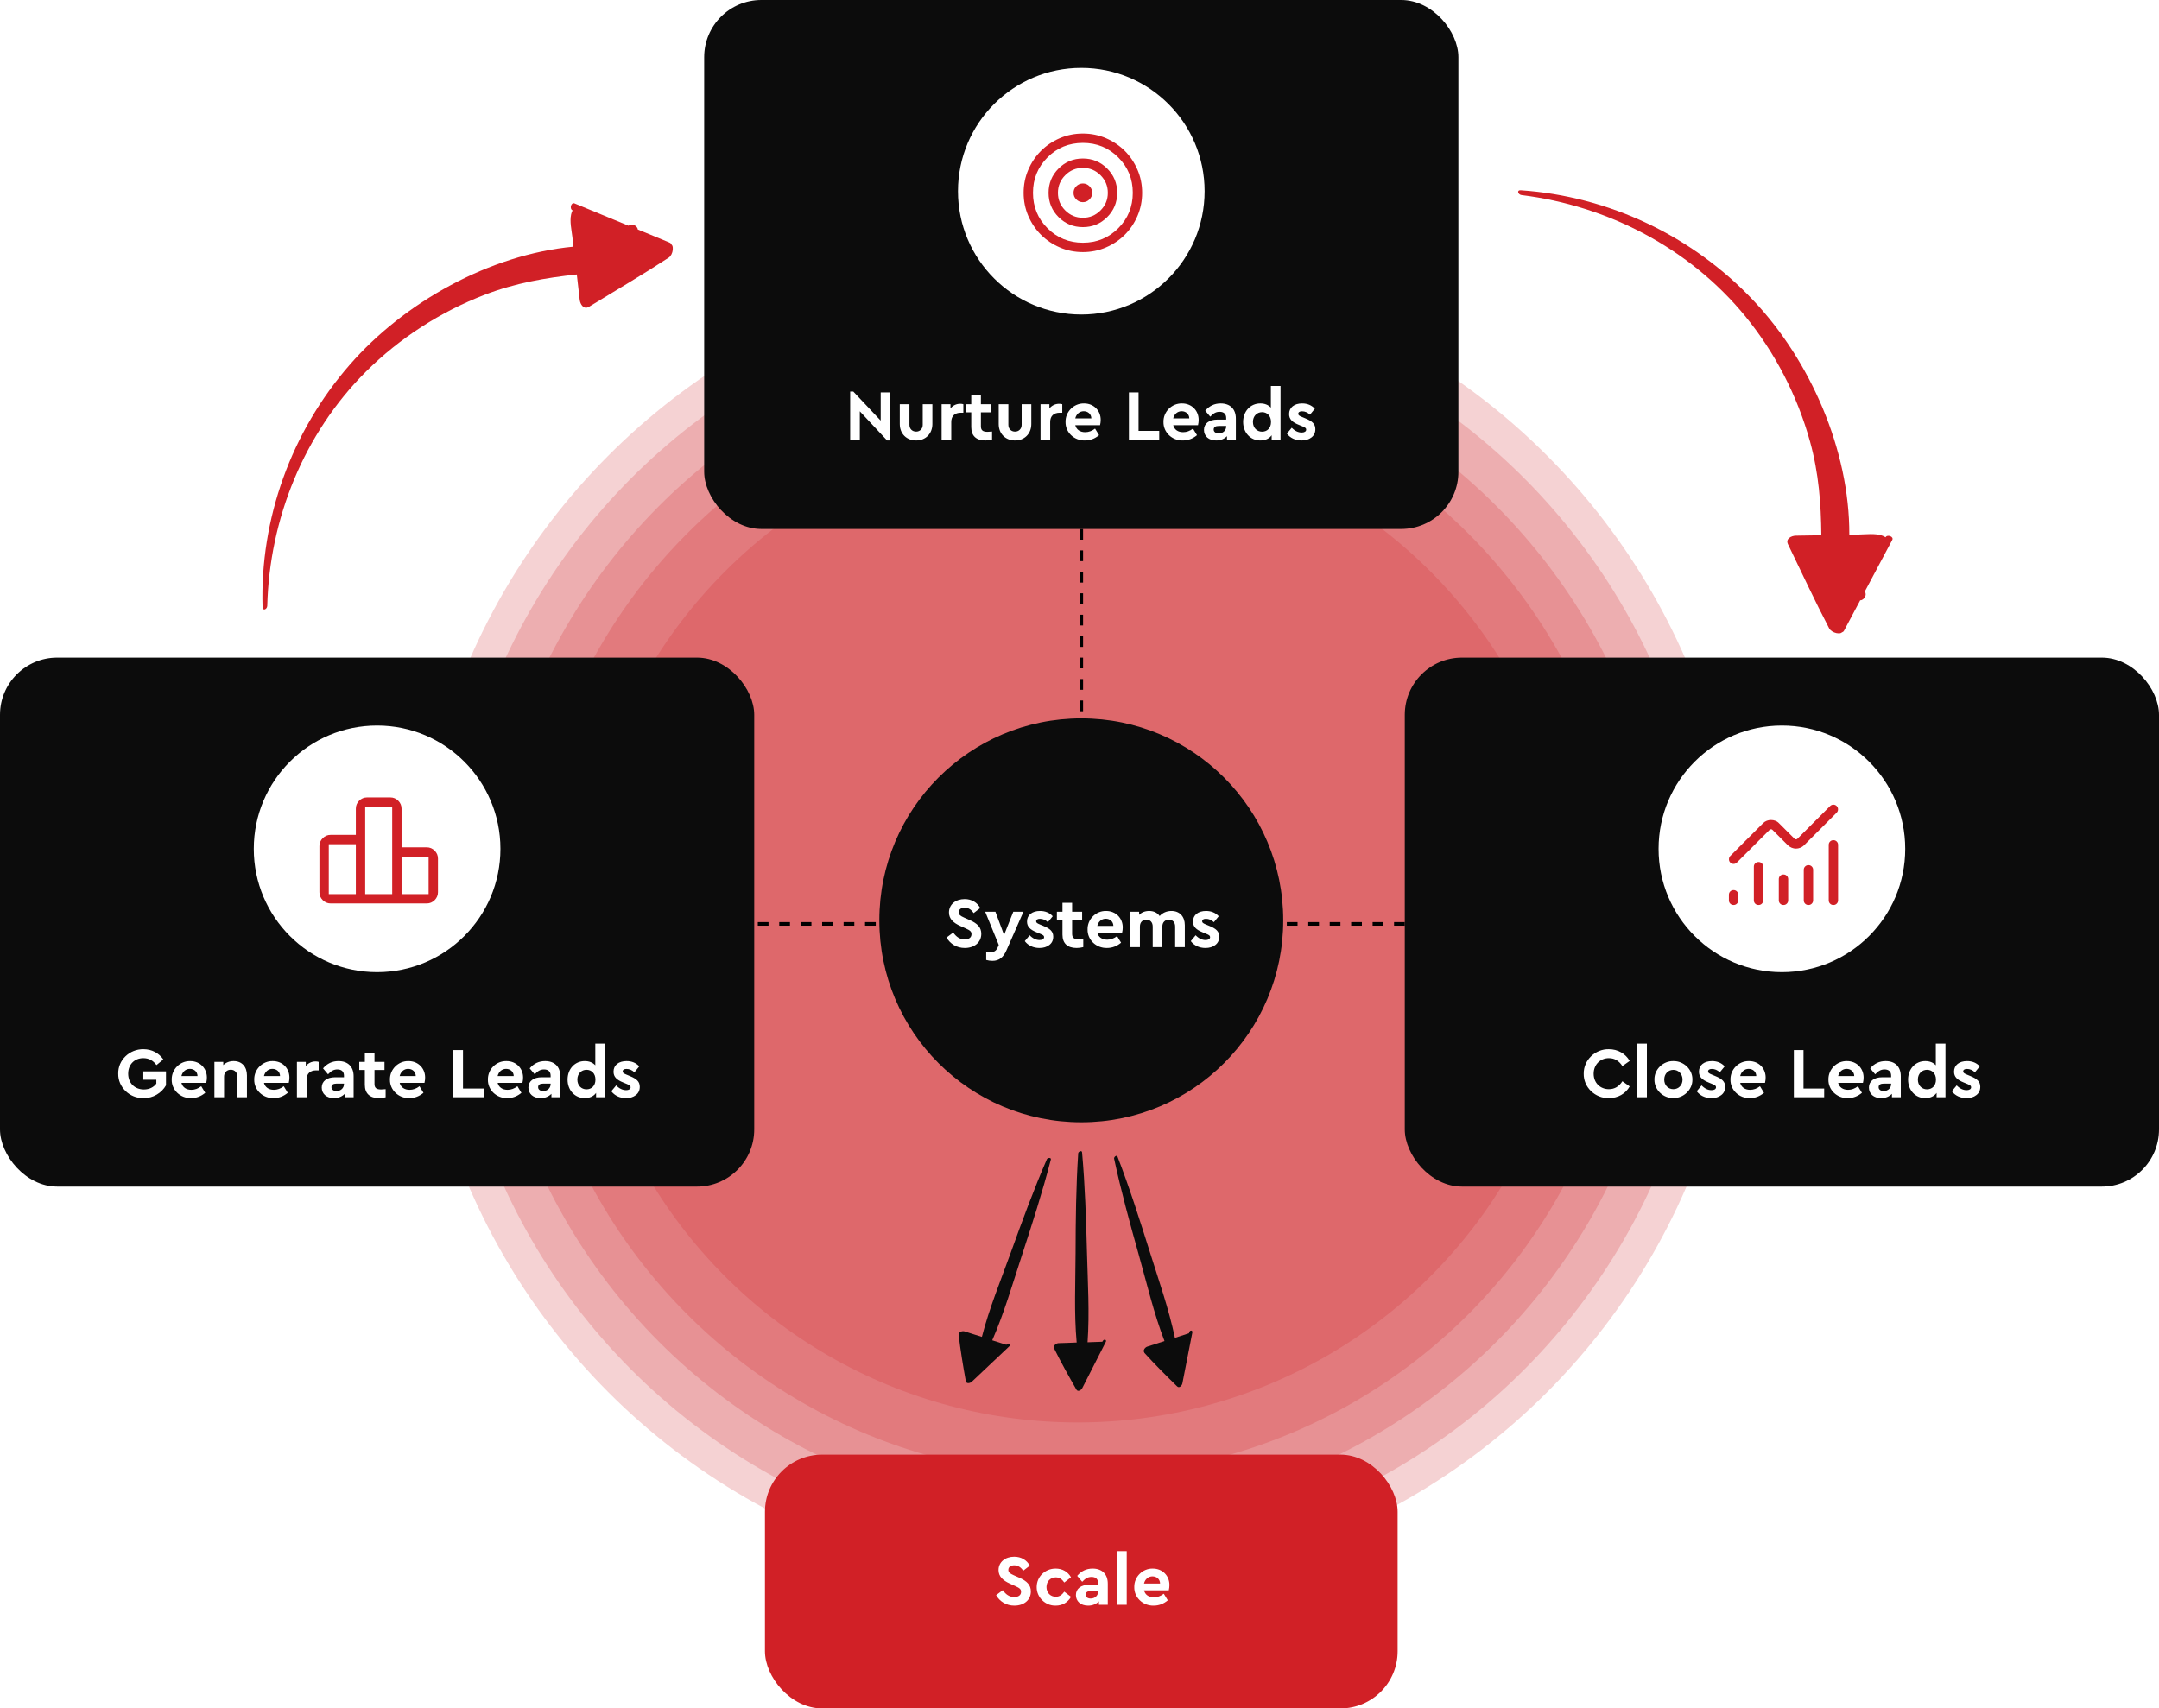 <svg xmlns="http://www.w3.org/2000/svg" width="604" height="478" viewBox="0 0 604 478" fill="none"><circle cx="301.5" cy="258.5" r="139.5" fill="#D12026" fill-opacity="0.2"></circle><circle cx="301.5" cy="258.5" r="154.5" fill="#D12026" fill-opacity="0.2"></circle><circle cx="301.5" cy="258.5" r="165.5" fill="#D12026" fill-opacity="0.2"></circle><circle cx="301.5" cy="258.5" r="176.5" fill="#D12026" fill-opacity="0.2"></circle><circle cx="301.5" cy="258.5" r="185.5" fill="#D12026" fill-opacity="0.2"></circle><rect x="197" width="211" height="148" rx="16" fill="#0C0C0C"></rect><path d="M246.378 109.8H249.078V123.24H248.178L240.538 115.08V123H237.838V109.56H238.718L246.378 117.68V109.8ZM251.719 118.64V113.1H254.419V118.86C254.419 120 255.199 120.76 256.299 120.76C257.339 120.76 258.139 120 258.139 118.86V113.1H260.839V118.64C260.839 121.4 258.879 123.24 256.299 123.24C253.659 123.24 251.719 121.4 251.719 118.64ZM269.5 113.1V115.48H268.78C267.16 115.48 266.12 116.36 266.12 118.06V123H263.42V113.1H265.9V114.28C266.56 113.46 267.52 112.98 268.62 112.98C268.96 112.98 269.24 113.02 269.5 113.1ZM277.534 120.74V123C276.894 123.16 276.274 123.24 275.674 123.24C273.174 123.24 271.714 122 271.714 119.52V115.38H270.154V113.1H271.714V110.6H274.414V113.1H277.214V115.38H274.414V119.28C274.414 120.4 274.974 120.82 276.254 120.82C276.414 120.82 276.834 120.8 277.534 120.74ZM279.394 118.64V113.1H282.094V118.86C282.094 120 282.874 120.76 283.974 120.76C285.014 120.76 285.814 120 285.814 118.86V113.1H288.514V118.64C288.514 121.4 286.554 123.24 283.974 123.24C281.334 123.24 279.394 121.4 279.394 118.64ZM297.176 113.1V115.48H296.456C294.836 115.48 293.796 116.36 293.796 118.06V123H291.096V113.1H293.576V114.28C294.236 113.46 295.196 112.98 296.296 112.98C296.636 112.98 296.916 113.02 297.176 113.1ZM307.754 118.96H300.814C301.134 120.22 302.154 120.92 303.594 120.92C304.574 120.92 305.494 120.58 306.354 119.92L307.474 121.76C306.294 122.74 304.974 123.24 303.514 123.24C300.454 123.3 298.034 120.92 298.094 118.06C298.034 115.2 300.414 112.82 303.274 112.88C306.014 112.88 307.934 114.9 307.934 117.48C307.934 117.96 307.874 118.46 307.754 118.96ZM300.814 117.06H305.314C305.294 115.84 304.354 115.06 303.174 115.06C302.034 115.06 301.114 115.84 300.814 117.06ZM315.827 123V109.8H318.527V120.56H324.307V123H315.827ZM335.157 118.96H328.217C328.537 120.22 329.557 120.92 330.997 120.92C331.977 120.92 332.897 120.58 333.757 119.92L334.877 121.76C333.697 122.74 332.377 123.24 330.917 123.24C327.857 123.3 325.437 120.92 325.497 118.06C325.437 115.2 327.817 112.82 330.677 112.88C333.417 112.88 335.337 114.9 335.337 117.48C335.337 117.96 335.277 118.46 335.157 118.96ZM328.217 117.06H332.717C332.697 115.84 331.757 115.06 330.577 115.06C329.437 115.06 328.517 115.84 328.217 117.06ZM345.744 117.12V123H343.264V122.04C342.544 122.78 341.504 123.24 340.244 123.24C338.144 123.24 336.824 122.02 336.824 120.28C336.824 118.5 338.264 117.4 340.564 117.4H343.044V116.96C343.044 115.86 342.404 115.22 341.204 115.22C340.184 115.22 339.464 115.64 338.584 116.58L337.184 114.92C338.324 113.56 339.764 112.88 341.504 112.88C344.084 112.88 345.744 114.38 345.744 117.12ZM343.044 119.3V119.18H340.924C340.044 119.18 339.544 119.52 339.544 120.18C339.544 120.84 340.104 121.26 340.964 121.26C342.144 121.26 343.044 120.44 343.044 119.3ZM355.542 108H358.242V123H355.762V121.78C355.102 122.72 353.942 123.24 352.582 123.24C349.822 123.24 347.782 121.04 347.782 118.06C347.782 115.08 349.822 112.88 352.582 112.88C353.842 112.88 354.822 113.28 355.542 114.06V108ZM355.582 118.06C355.582 116.3 354.442 115.32 353.082 115.32C351.642 115.32 350.522 116.42 350.522 118.04C350.522 119.7 351.622 120.78 353.082 120.78C354.442 120.78 355.582 119.84 355.582 118.06ZM360.02 121.32L361.38 119.68C362.24 120.58 363.18 121.02 364.16 121.02C364.88 121.02 365.42 120.74 365.42 120.2C365.42 119.78 365.14 119.62 364.4 119.3L363.34 118.86C361.52 118.12 360.64 117.3 360.64 115.84C360.64 113.98 362.12 112.88 364.28 112.88C365.76 112.88 366.94 113.38 367.84 114.36L366.48 116.02C365.82 115.4 365.08 115.08 364.26 115.08C363.6 115.08 363.2 115.32 363.2 115.78C363.2 116.16 363.46 116.34 364.24 116.66L365.2 117.06C367.12 117.84 367.98 118.62 367.98 120.08C367.98 121.06 367.62 121.84 366.88 122.4C366.16 122.96 365.24 123.24 364.12 123.24C362.38 123.24 360.92 122.52 360.02 121.32Z" fill="white"></path><g filter="url(#filter0_d_350_3863)"><circle cx="302.5" cy="53.5" r="34.5" fill="white"></circle></g><path d="M302.949 70.527C300.655 70.527 298.499 70.092 296.481 69.222C294.463 68.351 292.708 67.17 291.215 65.678C289.723 64.186 288.541 62.431 287.67 60.414C286.799 58.397 286.364 56.242 286.364 53.948C286.364 51.655 286.799 49.499 287.669 47.481C288.54 45.463 289.721 43.708 291.213 42.215C292.705 40.722 294.46 39.541 296.477 38.67C298.494 37.799 300.649 37.364 302.943 37.364C305.236 37.364 307.392 37.799 309.41 38.669C311.428 39.539 313.183 40.721 314.676 42.213C316.169 43.705 317.35 45.459 318.221 47.477C319.092 49.494 319.527 51.649 319.527 53.942C319.527 56.236 319.092 58.392 318.222 60.41C317.351 62.428 316.17 64.183 314.678 65.676C313.186 67.168 311.431 68.35 309.414 69.221C307.397 70.092 305.242 70.527 302.949 70.527ZM302.946 67.909C306.844 67.909 310.146 66.556 312.851 63.851C315.556 61.145 316.909 57.843 316.909 53.945C316.909 50.047 315.556 46.745 312.851 44.04C310.146 41.334 306.844 39.982 302.946 39.982C299.047 39.982 295.746 41.334 293.04 44.04C290.335 46.745 288.982 50.047 288.982 53.945C288.982 57.843 290.335 61.145 293.04 63.851C295.746 66.556 299.047 67.909 302.946 67.909ZM302.95 63.545C300.284 63.545 298.017 62.612 296.148 60.746C294.28 58.881 293.346 56.615 293.346 53.949C293.346 51.284 294.279 49.017 296.144 47.148C298.01 45.28 300.276 44.345 302.942 44.345C305.607 44.345 307.874 45.278 309.743 47.144C311.611 49.01 312.546 51.276 312.546 53.941C312.546 56.607 311.613 58.874 309.747 60.743C307.881 62.611 305.615 63.545 302.95 63.545ZM302.946 60.927C304.866 60.927 306.509 60.243 307.876 58.876C309.244 57.509 309.927 55.865 309.927 53.945C309.927 52.025 309.244 50.382 307.876 49.014C306.509 47.647 304.866 46.964 302.946 46.964C301.026 46.964 299.382 47.647 298.015 49.014C296.647 50.382 295.964 52.025 295.964 53.945C295.964 55.865 296.647 57.509 298.015 58.876C299.382 60.243 301.026 60.927 302.946 60.927ZM302.946 56.563C302.232 56.563 301.617 56.306 301.101 55.79C300.585 55.274 300.327 54.659 300.327 53.945C300.327 53.231 300.585 52.617 301.101 52.101C301.617 51.585 302.232 51.327 302.946 51.327C303.659 51.327 304.274 51.585 304.79 52.101C305.306 52.617 305.564 53.231 305.564 53.945C305.564 54.659 305.306 55.274 304.79 55.79C304.274 56.306 303.659 56.563 302.946 56.563Z" fill="#D12026"></path><rect y="184" width="211" height="148" rx="16" fill="#0C0C0C"></rect><path d="M33.078 300.4C32.998 296.6 36.238 293.5 40.138 293.56C42.458 293.56 44.418 294.6 45.698 296.42L43.778 298C42.838 296.7 41.618 296.06 40.098 296.06C37.578 296.06 35.858 297.88 35.858 300.4C35.858 302.96 37.638 304.82 40.258 304.82C41.778 304.82 42.998 304.2 43.738 303.18V302.1H40.098V299.76H46.438V303.66C45.838 304.72 44.978 305.6 43.858 306.26C42.758 306.92 41.518 307.24 40.138 307.24C36.258 307.32 33.018 304.18 33.078 300.4ZM57.7 302.96H50.76C51.08 304.22 52.1 304.92 53.54 304.92C54.52 304.92 55.44 304.58 56.3 303.92L57.42 305.76C56.24 306.74 54.92 307.24 53.46 307.24C50.4 307.3 47.98 304.92 48.04 302.06C47.98 299.2 50.36 296.82 53.22 296.88C55.96 296.88 57.88 298.9 57.88 301.48C57.88 301.96 57.82 302.46 57.7 302.96ZM50.76 301.06H55.26C55.24 299.84 54.3 299.06 53.12 299.06C51.98 299.06 51.06 299.84 50.76 301.06ZM69.087 300.86V307H66.406V301.22C66.406 300.08 65.666 299.3 64.567 299.3C63.467 299.3 62.687 300.08 62.687 301.22V307H59.986V297.1H62.467V298C63.166 297.3 64.186 296.88 65.367 296.88C67.666 296.88 69.087 298.46 69.087 300.86ZM80.786 302.96H73.846C74.166 304.22 75.186 304.92 76.626 304.92C77.606 304.92 78.526 304.58 79.386 303.92L80.506 305.76C79.326 306.74 78.006 307.24 76.546 307.24C73.486 307.3 71.066 304.92 71.126 302.06C71.066 299.2 73.446 296.82 76.306 296.88C79.046 296.88 80.966 298.9 80.966 301.48C80.966 301.96 80.906 302.46 80.786 302.96ZM73.846 301.06H78.346C78.326 299.84 77.386 299.06 76.206 299.06C75.066 299.06 74.146 299.84 73.846 301.06ZM89.152 297.1V299.48H88.432C86.812 299.48 85.772 300.36 85.772 302.06V307H83.072V297.1H85.552V298.28C86.212 297.46 87.172 296.98 88.272 296.98C88.612 296.98 88.892 297.02 89.152 297.1ZM98.931 301.12V307H96.451V306.04C95.731 306.78 94.691 307.24 93.431 307.24C91.331 307.24 90.011 306.02 90.011 304.28C90.011 302.5 91.451 301.4 93.751 301.4H96.231V300.96C96.231 299.86 95.591 299.22 94.391 299.22C93.371 299.22 92.651 299.64 91.771 300.58L90.371 298.92C91.511 297.56 92.951 296.88 94.691 296.88C97.271 296.88 98.931 298.38 98.931 301.12ZM96.231 303.3V303.18H94.111C93.231 303.18 92.731 303.52 92.731 304.18C92.731 304.84 93.291 305.26 94.151 305.26C95.331 305.26 96.231 304.44 96.231 303.3ZM107.889 304.74V307C107.249 307.16 106.629 307.24 106.029 307.24C103.529 307.24 102.069 306 102.069 303.52V299.38H100.509V297.1H102.069V294.6H104.769V297.1H107.569V299.38H104.769V303.28C104.769 304.4 105.329 304.82 106.609 304.82C106.769 304.82 107.189 304.8 107.889 304.74ZM118.754 302.96H111.814C112.134 304.22 113.154 304.92 114.594 304.92C115.574 304.92 116.494 304.58 117.354 303.92L118.474 305.76C117.294 306.74 115.974 307.24 114.514 307.24C111.454 307.3 109.034 304.92 109.094 302.06C109.034 299.2 111.414 296.82 114.274 296.88C117.014 296.88 118.934 298.9 118.934 301.48C118.934 301.96 118.874 302.46 118.754 302.96ZM111.814 301.06H116.314C116.294 299.84 115.354 299.06 114.174 299.06C113.034 299.06 112.114 299.84 111.814 301.06ZM126.827 307V293.8H129.527V304.56H135.307V307H126.827ZM146.157 302.96H139.217C139.537 304.22 140.557 304.92 141.997 304.92C142.977 304.92 143.897 304.58 144.757 303.92L145.877 305.76C144.697 306.74 143.377 307.24 141.917 307.24C138.857 307.3 136.437 304.92 136.497 302.06C136.437 299.2 138.817 296.82 141.677 296.88C144.417 296.88 146.337 298.9 146.337 301.48C146.337 301.96 146.277 302.46 146.157 302.96ZM139.217 301.06H143.717C143.697 299.84 142.757 299.06 141.577 299.06C140.437 299.06 139.517 299.84 139.217 301.06ZM156.744 301.12V307H154.264V306.04C153.544 306.78 152.504 307.24 151.244 307.24C149.144 307.24 147.824 306.02 147.824 304.28C147.824 302.5 149.264 301.4 151.564 301.4H154.044V300.96C154.044 299.86 153.404 299.22 152.204 299.22C151.184 299.22 150.464 299.64 149.584 300.58L148.184 298.92C149.324 297.56 150.764 296.88 152.504 296.88C155.084 296.88 156.744 298.38 156.744 301.12ZM154.044 303.3V303.18H151.924C151.044 303.18 150.544 303.52 150.544 304.18C150.544 304.84 151.104 305.26 151.964 305.26C153.144 305.26 154.044 304.44 154.044 303.3ZM166.542 292H169.242V307H166.762V305.78C166.102 306.72 164.942 307.24 163.582 307.24C160.822 307.24 158.782 305.04 158.782 302.06C158.782 299.08 160.822 296.88 163.582 296.88C164.842 296.88 165.822 297.28 166.542 298.06V292ZM166.582 302.06C166.582 300.3 165.442 299.32 164.082 299.32C162.642 299.32 161.522 300.42 161.522 302.04C161.522 303.7 162.622 304.78 164.082 304.78C165.442 304.78 166.582 303.84 166.582 302.06ZM171.02 305.32L172.38 303.68C173.24 304.58 174.18 305.02 175.16 305.02C175.88 305.02 176.42 304.74 176.42 304.2C176.42 303.78 176.14 303.62 175.4 303.3L174.34 302.86C172.52 302.12 171.64 301.3 171.64 299.84C171.64 297.98 173.12 296.88 175.28 296.88C176.76 296.88 177.94 297.38 178.84 298.36L177.48 300.02C176.82 299.4 176.08 299.08 175.26 299.08C174.6 299.08 174.2 299.32 174.2 299.78C174.2 300.16 174.46 300.34 175.24 300.66L176.2 301.06C178.12 301.84 178.98 302.62 178.98 304.08C178.98 305.06 178.62 305.84 177.88 306.4C177.16 306.96 176.24 307.24 175.12 307.24C173.38 307.24 171.92 306.52 171.02 305.32Z" fill="white"></path><g filter="url(#filter1_d_350_3863)"><circle cx="105.5" cy="237.5" r="34.5" fill="white"></circle></g><path d="M91.982 250.164H99.551V236.2H91.982V250.164ZM102.169 250.164H109.722V225.727H102.169V250.164ZM112.34 250.164H119.909V239.691H112.34V250.164ZM89.364 249.627V236.737C89.364 235.869 89.672 235.127 90.29 234.509C90.908 233.891 91.651 233.582 92.519 233.582H99.551V226.264C99.551 225.397 99.86 224.654 100.478 224.036C101.096 223.418 101.838 223.109 102.706 223.109H109.184C110.052 223.109 110.795 223.418 111.413 224.036C112.031 224.654 112.34 225.397 112.34 226.264V237.073H119.372C120.24 237.073 120.982 237.382 121.6 238C122.218 238.617 122.527 239.36 122.527 240.228V249.627C122.527 250.494 122.218 251.237 121.6 251.855C120.982 252.473 120.24 252.782 119.372 252.782H92.519C91.651 252.782 90.908 252.473 90.29 251.855C89.672 251.237 89.364 250.494 89.364 249.627Z" fill="#D12026"></path><rect x="393" y="184" width="211" height="148" rx="16" fill="#0C0C0C"></rect><path d="M443.059 300.4C442.999 296.62 446.259 293.48 450.099 293.56C452.599 293.56 454.739 294.78 455.919 296.84L453.879 298.28C452.939 296.8 451.679 296.06 450.099 296.06C447.639 296.06 445.839 297.9 445.839 300.42C445.839 302.94 447.639 304.74 450.099 304.74C451.679 304.74 452.939 304 453.879 302.52L455.919 303.96C454.779 306.02 452.619 307.24 450.079 307.24C446.219 307.32 442.979 304.18 443.059 300.4ZM458.033 307V292H460.733V307H458.033ZM462.844 302.04C462.784 299.22 465.244 296.82 468.144 296.88C471.044 296.84 473.524 299.22 473.464 302.04C473.524 304.86 471.024 307.28 468.124 307.22C465.224 307.28 462.784 304.86 462.844 302.04ZM470.704 302.06C470.704 300.52 469.604 299.34 468.144 299.34C466.644 299.34 465.584 300.48 465.584 302.06C465.584 303.6 466.644 304.74 468.144 304.74C469.604 304.74 470.704 303.6 470.704 302.06ZM474.672 305.32L476.032 303.68C476.892 304.58 477.832 305.02 478.812 305.02C479.532 305.02 480.072 304.74 480.072 304.2C480.072 303.78 479.792 303.62 479.052 303.3L477.992 302.86C476.172 302.12 475.292 301.3 475.292 299.84C475.292 297.98 476.772 296.88 478.932 296.88C480.412 296.88 481.592 297.38 482.492 298.36L481.132 300.02C480.472 299.4 479.732 299.08 478.912 299.08C478.252 299.08 477.852 299.32 477.852 299.78C477.852 300.16 478.112 300.34 478.892 300.66L479.852 301.06C481.772 301.84 482.632 302.62 482.632 304.08C482.632 305.06 482.272 305.84 481.532 306.4C480.812 306.96 479.892 307.24 478.772 307.24C477.032 307.24 475.572 306.52 474.672 305.32ZM493.774 302.96H486.834C487.154 304.22 488.174 304.92 489.614 304.92C490.594 304.92 491.514 304.58 492.374 303.92L493.494 305.76C492.314 306.74 490.994 307.24 489.534 307.24C486.474 307.3 484.054 304.92 484.114 302.06C484.054 299.2 486.434 296.82 489.294 296.88C492.034 296.88 493.954 298.9 493.954 301.48C493.954 301.96 493.894 302.46 493.774 302.96ZM486.834 301.06H491.334C491.314 299.84 490.374 299.06 489.194 299.06C488.054 299.06 487.134 299.84 486.834 301.06ZM501.846 307V293.8H504.546V304.56H510.326V307H501.846ZM521.176 302.96H514.236C514.556 304.22 515.576 304.92 517.016 304.92C517.996 304.92 518.916 304.58 519.776 303.92L520.896 305.76C519.716 306.74 518.396 307.24 516.936 307.24C513.876 307.3 511.456 304.92 511.516 302.06C511.456 299.2 513.836 296.82 516.696 296.88C519.436 296.88 521.356 298.9 521.356 301.48C521.356 301.96 521.296 302.46 521.176 302.96ZM514.236 301.06H518.736C518.716 299.84 517.776 299.06 516.596 299.06C515.456 299.06 514.536 299.84 514.236 301.06ZM531.763 301.12V307H529.283V306.04C528.563 306.78 527.523 307.24 526.263 307.24C524.163 307.24 522.843 306.02 522.843 304.28C522.843 302.5 524.283 301.4 526.583 301.4H529.063V300.96C529.063 299.86 528.423 299.22 527.223 299.22C526.203 299.22 525.483 299.64 524.603 300.58L523.203 298.92C524.343 297.56 525.783 296.88 527.523 296.88C530.103 296.88 531.763 298.38 531.763 301.12ZM529.063 303.3V303.18H526.943C526.063 303.18 525.563 303.52 525.563 304.18C525.563 304.84 526.123 305.26 526.983 305.26C528.163 305.26 529.063 304.44 529.063 303.3ZM541.561 292H544.261V307H541.781V305.78C541.121 306.72 539.961 307.24 538.601 307.24C535.841 307.24 533.801 305.04 533.801 302.06C533.801 299.08 535.841 296.88 538.601 296.88C539.861 296.88 540.841 297.28 541.561 298.06V292ZM541.601 302.06C541.601 300.3 540.461 299.32 539.101 299.32C537.661 299.32 536.541 300.42 536.541 302.04C536.541 303.7 537.641 304.78 539.101 304.78C540.461 304.78 541.601 303.84 541.601 302.06ZM546.04 305.32L547.4 303.68C548.26 304.58 549.2 305.02 550.18 305.02C550.9 305.02 551.44 304.74 551.44 304.2C551.44 303.78 551.16 303.62 550.42 303.3L549.36 302.86C547.54 302.12 546.66 301.3 546.66 299.84C546.66 297.98 548.14 296.88 550.3 296.88C551.78 296.88 552.96 297.38 553.86 298.36L552.5 300.02C551.84 299.4 551.1 299.08 550.28 299.08C549.62 299.08 549.22 299.32 549.22 299.78C549.22 300.16 549.48 300.34 550.26 300.66L551.22 301.06C553.14 301.84 554 302.62 554 304.08C554 305.06 553.64 305.84 552.9 306.4C552.18 306.96 551.26 307.24 550.14 307.24C548.4 307.24 546.94 306.52 546.04 305.32Z" fill="white"></path><g filter="url(#filter2_d_350_3863)"><circle cx="498.5" cy="237.5" r="34.5" fill="white"></circle></g><path d="M484.982 253.218C484.61 253.218 484.299 253.093 484.049 252.842C483.798 252.591 483.673 252.28 483.673 251.909V250.348C483.673 249.977 483.798 249.667 484.049 249.416C484.3 249.165 484.611 249.039 484.982 249.039C485.354 249.039 485.664 249.165 485.915 249.416C486.166 249.667 486.291 249.977 486.291 250.348V251.909C486.291 252.28 486.166 252.591 485.914 252.842C485.663 253.093 485.352 253.218 484.982 253.218ZM491.963 253.218C491.592 253.218 491.281 253.093 491.031 252.842C490.78 252.591 490.655 252.28 490.655 251.909V242.494C490.655 242.123 490.78 241.812 491.031 241.561C491.282 241.31 491.593 241.185 491.964 241.185C492.335 241.185 492.646 241.31 492.897 241.561C493.147 241.812 493.273 242.123 493.273 242.494V251.909C493.273 252.28 493.147 252.591 492.896 252.842C492.645 253.093 492.334 253.218 491.963 253.218ZM498.945 253.218C498.574 253.218 498.263 253.093 498.013 252.842C497.762 252.591 497.636 252.28 497.636 251.909V245.985C497.636 245.614 497.762 245.303 498.013 245.052C498.264 244.801 498.575 244.676 498.946 244.676C499.317 244.676 499.628 244.801 499.879 245.052C500.129 245.303 500.255 245.614 500.255 245.985V251.909C500.255 252.28 500.129 252.591 499.878 252.842C499.627 253.093 499.316 253.218 498.945 253.218ZM505.927 253.218C505.556 253.218 505.245 253.093 504.994 252.842C504.744 252.591 504.618 252.28 504.618 251.909V243.366C504.618 242.996 504.744 242.685 504.995 242.434C505.246 242.183 505.557 242.057 505.928 242.057C506.299 242.057 506.61 242.183 506.86 242.434C507.111 242.685 507.236 242.996 507.236 243.366V251.909C507.236 252.28 507.111 252.591 506.86 252.842C506.609 253.093 506.298 253.218 505.927 253.218ZM512.909 253.218C512.538 253.218 512.227 253.093 511.976 252.842C511.726 252.591 511.6 252.28 511.6 251.909V236.385C511.6 236.014 511.726 235.703 511.977 235.452C512.228 235.201 512.539 235.076 512.91 235.076C513.281 235.076 513.592 235.201 513.842 235.452C514.093 235.703 514.218 236.014 514.218 236.385V251.909C514.218 252.28 514.093 252.591 513.842 252.842C513.591 253.093 513.28 253.218 512.909 253.218ZM502.436 237.432C502.027 237.432 501.631 237.353 501.249 237.196C500.866 237.039 500.517 236.817 500.201 236.529L495.841 232.168C495.74 232.068 495.611 232.018 495.455 232.018C495.298 232.018 495.169 232.068 495.068 232.168L485.902 241.336C485.642 241.595 485.331 241.723 484.968 241.72C484.606 241.717 484.295 241.58 484.035 241.309C483.794 241.049 483.678 240.74 483.689 240.382C483.7 240.024 483.824 239.725 484.062 239.486L493.219 230.329C493.535 230.015 493.885 229.786 494.267 229.642C494.649 229.498 495.045 229.426 495.455 229.426C495.864 229.426 496.267 229.498 496.662 229.642C497.057 229.786 497.4 230.015 497.69 230.329L502.05 234.69C502.151 234.79 502.28 234.841 502.436 234.841C502.593 234.841 502.722 234.79 502.823 234.69L511.989 225.523C512.249 225.263 512.56 225.135 512.923 225.138C513.285 225.142 513.596 225.279 513.856 225.549C514.097 225.809 514.213 226.118 514.202 226.476C514.191 226.835 514.067 227.133 513.829 227.372L504.672 236.529C504.382 236.817 504.039 237.039 503.644 237.196C503.249 237.353 502.846 237.432 502.436 237.432Z" fill="#D12026"></path><g clip-path="url(#clip0_350_3863)"><path d="M73.453 169.839C72.717 145.145 81.502 120.748 97.904 101.995C113.033 84.655 136.83 71.233 160.43 69.013C160.323 68.114 160.216 67.216 160.128 66.303C159.889 64.273 159.345 62.014 159.778 59.977C159.844 59.595 160.005 59.229 160.185 58.85C160.172 58.831 160.127 58.808 160.095 58.803C159.285 58.379 159.772 56.497 160.748 56.915L162.428 57.608C162.428 57.608 162.582 57.665 162.672 57.712C167.072 59.526 171.44 61.335 175.84 63.149C175.858 63.136 175.896 63.109 175.914 63.096C176.773 62.482 177.91 63.007 178.338 63.843C178.404 63.935 178.377 64.094 178.424 64.199C181.374 65.406 184.306 66.626 187.269 67.851C188.859 68.497 188.263 71.292 187.099 72.069C179.796 76.846 172.243 81.272 164.782 85.827C163.317 86.736 162.316 85.138 162.173 83.875C161.925 81.516 161.645 79.153 161.365 76.789C152.614 77.725 144.13 79.193 135.614 82.469C123.243 87.219 111.776 94.612 102.372 103.984C84.944 121.38 75.397 145.263 74.77 169.511C74.733 170.485 73.487 171.069 73.453 169.839Z" fill="#D12026"></path></g><g clip-path="url(#clip1_350_3863)"><path d="M425.455 53.23C450.104 54.895 473.533 66.006 490.605 84.151C506.395 100.891 517.445 125.878 517.363 149.583C518.268 149.564 519.173 149.545 520.089 149.545C522.133 149.504 524.434 149.183 526.42 149.811C526.793 149.914 527.142 150.11 527.502 150.326C527.522 150.314 527.549 150.272 527.558 150.24C528.058 149.475 529.883 150.143 529.373 151.073L528.52 152.678C528.52 152.678 528.448 152.826 528.393 152.911C526.16 157.114 523.936 161.286 521.703 165.489C521.715 165.509 521.738 165.549 521.749 165.568C522.277 166.482 521.644 167.563 520.771 167.908C520.673 167.965 520.517 167.922 520.407 167.959C518.92 170.778 517.421 173.577 515.915 176.408C515.117 177.928 512.393 177.063 511.733 175.829C507.688 168.097 504.015 160.15 500.206 152.283C499.444 150.736 501.131 149.894 502.402 149.875C504.774 149.857 507.153 149.808 509.533 149.759C509.451 140.958 508.813 132.372 506.379 123.577C502.852 110.805 496.608 98.674 488.192 88.405C472.57 69.37 449.726 57.55 425.654 54.573C424.688 54.441 424.227 53.144 425.455 53.23Z" fill="#D12026"></path></g><line x1="302.5" y1="148" x2="302.5" y2="259" stroke="black" stroke-dasharray="3 3"></line><line x1="393" y1="258.5" x2="306" y2="258.5" stroke="black" stroke-dasharray="3 3"></line><line x1="299" y1="258.5" x2="211" y2="258.5" stroke="black" stroke-dasharray="3 3"></line><circle cx="302.5" cy="257.5" r="56.5" fill="#0C0C0C"></circle><g clip-path="url(#clip2_350_3863)"><path d="M294.867 377.223C296.812 381.158 298.955 385 301.137 388.808C301.562 389.539 302.506 388.925 302.776 388.373C304.975 384.057 307.184 379.718 309.383 375.402C309.488 375.164 309.402 374.894 309.145 374.832C308.836 374.772 308.585 375.048 308.458 375.275C308.439 375.318 308.41 375.383 308.391 375.426C308.391 375.426 308.391 375.426 308.348 375.407C306.977 375.47 305.626 375.49 304.256 375.554C304.844 367.244 304.309 358.848 304.095 350.544C303.843 341.164 303.556 331.743 302.714 322.411C302.641 321.759 301.659 322.227 301.638 322.682C301.021 331.986 300.924 341.341 300.899 350.649C300.869 358.923 300.455 367.362 301.206 375.62C299.507 375.667 297.832 375.776 296.143 375.801C295.52 375.808 294.548 376.487 294.919 377.22L294.867 377.223Z" fill="#0C0C0C"></path></g><g clip-path="url(#clip3_350_3863)"><path d="M268.178 373.423C268.688 377.783 269.415 382.121 270.192 386.442C270.346 387.272 271.441 387.011 271.881 386.583C275.403 383.256 278.941 379.912 282.462 376.585C282.641 376.397 282.651 376.113 282.43 375.968C282.159 375.808 281.829 375.983 281.633 376.155C281.601 376.189 281.552 376.241 281.52 376.275C281.52 376.275 281.52 376.275 281.485 376.242C280.173 375.841 278.894 375.406 277.582 375.005C280.928 367.376 283.245 359.289 285.833 351.396C288.747 342.476 291.642 333.506 293.984 324.433C294.135 323.795 293.052 323.906 292.879 324.328C289.172 332.884 285.939 341.662 282.788 350.421C279.979 358.203 276.754 366.013 274.687 374.043C273.071 373.517 271.457 373.056 269.857 372.513C269.268 372.31 268.124 372.623 268.228 373.438L268.178 373.423Z" fill="#0C0C0C"></path></g><g clip-path="url(#clip4_350_3863)"><path d="M320.124 378.488C323.074 381.74 326.187 384.847 329.33 387.911C329.939 388.497 330.678 387.648 330.787 387.043C331.718 382.289 332.653 377.512 333.584 372.758C333.621 372.501 333.463 372.264 333.2 372.274C332.886 372.302 332.72 372.636 332.66 372.89C332.654 372.936 332.644 373.006 332.637 373.053C332.637 373.053 332.637 373.053 332.591 373.047C331.29 373.483 329.996 373.873 328.695 374.309C326.983 366.157 324.167 358.23 321.685 350.302C318.87 341.35 316.012 332.369 312.643 323.625C312.395 323.019 311.579 323.738 311.683 324.181C313.641 333.298 316.112 342.32 318.64 351.279C320.879 359.244 322.794 367.473 325.78 375.21C324.159 375.72 322.579 376.284 320.961 376.771C320.364 376.949 319.615 377.869 320.174 378.472L320.124 378.488Z" fill="#0C0C0C"></path></g><rect x="214" y="407" width="177" height="71" rx="16" fill="#D12026"></rect><path d="M278.668 446.32L280.528 444.92C281.388 446.1 282.328 446.84 283.768 446.84C284.948 446.84 285.648 446.28 285.648 445.38C285.648 444.6 285.228 444.32 283.968 443.74L282.548 443.1C280.528 442.2 279.348 441.06 279.348 439.3C279.348 437.04 281.228 435.56 283.728 435.56C285.748 435.56 287.268 436.54 288.088 438.06L286.248 439.48C285.568 438.46 284.728 437.96 283.728 437.96C282.788 437.96 282.088 438.42 282.088 439.24C282.088 439.94 282.508 440.26 283.628 440.76L285.128 441.42C287.348 442.4 288.388 443.5 288.388 445.28C288.388 447.7 286.408 449.24 283.768 449.24C281.528 449.24 279.688 448.1 278.668 446.32ZM290.02 444.04C290.02 441.14 292.38 438.88 295.32 438.88C297.26 438.88 298.76 439.8 299.62 441.32L297.74 442.78C297.12 441.88 296.4 441.34 295.36 441.34C293.84 441.34 292.76 442.5 292.76 444.04C292.76 445.62 293.84 446.76 295.36 446.76C296.38 446.76 297.1 446.24 297.74 445.34L299.62 446.78C298.76 448.3 297.24 449.24 295.32 449.24C292.42 449.3 289.98 446.9 290.02 444.04ZM309.915 443.12V449H307.435V448.04C306.715 448.78 305.675 449.24 304.415 449.24C302.315 449.24 300.995 448.02 300.995 446.28C300.995 444.5 302.435 443.4 304.735 443.4H307.215V442.96C307.215 441.86 306.575 441.22 305.375 441.22C304.355 441.22 303.635 441.64 302.755 442.58L301.355 440.92C302.495 439.56 303.935 438.88 305.675 438.88C308.255 438.88 309.915 440.38 309.915 443.12ZM307.215 445.3V445.18H305.095C304.215 445.18 303.715 445.52 303.715 446.18C303.715 446.84 304.275 447.26 305.135 447.26C306.315 447.26 307.215 446.44 307.215 445.3ZM312.514 449V434H315.214V449H312.514ZM326.985 444.96H320.045C320.365 446.22 321.385 446.92 322.825 446.92C323.805 446.92 324.725 446.58 325.585 445.92L326.705 447.76C325.525 448.74 324.205 449.24 322.745 449.24C319.685 449.3 317.265 446.92 317.325 444.06C317.265 441.2 319.645 438.82 322.505 438.88C325.245 438.88 327.165 440.9 327.165 443.48C327.165 443.96 327.105 444.46 326.985 444.96ZM320.045 443.06H324.545C324.525 441.84 323.585 441.06 322.405 441.06C321.265 441.06 320.345 441.84 320.045 443.06Z" fill="white"></path><path d="M264.801 262.32L266.661 260.92C267.521 262.1 268.461 262.84 269.901 262.84C271.081 262.84 271.781 262.28 271.781 261.38C271.781 260.6 271.361 260.32 270.101 259.74L268.681 259.1C266.661 258.2 265.481 257.06 265.481 255.3C265.481 253.04 267.361 251.56 269.861 251.56C271.881 251.56 273.401 252.54 274.221 254.06L272.381 255.48C271.701 254.46 270.861 253.96 269.861 253.96C268.921 253.96 268.221 254.42 268.221 255.24C268.221 255.94 268.641 256.26 269.761 256.76L271.261 257.42C273.481 258.4 274.521 259.5 274.521 261.28C274.521 263.7 272.541 265.24 269.901 265.24C267.661 265.24 265.821 264.1 264.801 262.32ZM283.473 255.1H286.313L281.573 265.86C280.673 267.92 279.473 268.84 277.633 268.84C277.073 268.84 276.493 268.76 275.893 268.6V266.34C276.513 266.4 276.893 266.42 277.053 266.42C278.013 266.42 278.653 266.12 279.113 265.08L279.413 264.4L275.613 255.1H278.473L280.893 261.6L283.473 255.1ZM286.692 263.32L288.052 261.68C288.912 262.58 289.852 263.02 290.832 263.02C291.552 263.02 292.092 262.74 292.092 262.2C292.092 261.78 291.812 261.62 291.072 261.3L290.012 260.86C288.192 260.12 287.312 259.3 287.312 257.84C287.312 255.98 288.792 254.88 290.952 254.88C292.432 254.88 293.612 255.38 294.512 256.36L293.152 258.02C292.492 257.4 291.752 257.08 290.932 257.08C290.272 257.08 289.872 257.32 289.872 257.78C289.872 258.16 290.132 258.34 290.912 258.66L291.872 259.06C293.792 259.84 294.652 260.62 294.652 262.08C294.652 263.06 294.292 263.84 293.552 264.4C292.832 264.96 291.912 265.24 290.792 265.24C289.052 265.24 287.592 264.52 286.692 263.32ZM303.054 262.74V265C302.414 265.16 301.794 265.24 301.194 265.24C298.694 265.24 297.234 264 297.234 261.52V257.38H295.674V255.1H297.234V252.6H299.934V255.1H302.734V257.38H299.934V261.28C299.934 262.4 300.494 262.82 301.774 262.82C301.934 262.82 302.354 262.8 303.054 262.74ZM313.919 260.96H306.979C307.299 262.22 308.319 262.92 309.759 262.92C310.739 262.92 311.659 262.58 312.519 261.92L313.639 263.76C312.459 264.74 311.139 265.24 309.679 265.24C306.619 265.3 304.199 262.92 304.259 260.06C304.199 257.2 306.579 254.82 309.439 254.88C312.179 254.88 314.099 256.9 314.099 259.48C314.099 259.96 314.039 260.46 313.919 260.96ZM306.979 259.06H311.479C311.459 257.84 310.519 257.06 309.339 257.06C308.199 257.06 307.279 257.84 306.979 259.06ZM331.465 258.86V265H328.765V259.24C328.765 258.06 328.065 257.32 327.005 257.32C325.945 257.32 325.185 258.08 325.185 259.18V265H322.485V259.24C322.485 258.06 321.785 257.32 320.725 257.32C319.625 257.32 318.905 258.06 318.905 259.24V265H316.205V255.1H318.685V255.98C319.345 255.28 320.345 254.88 321.485 254.88C322.785 254.88 323.765 255.36 324.425 256.3C325.205 255.42 326.365 254.88 327.725 254.88C330.045 254.88 331.465 256.46 331.465 258.86ZM333.137 263.32L334.497 261.68C335.357 262.58 336.297 263.02 337.277 263.02C337.997 263.02 338.537 262.74 338.537 262.2C338.537 261.78 338.257 261.62 337.517 261.3L336.457 260.86C334.637 260.12 333.757 259.3 333.757 257.84C333.757 255.98 335.237 254.88 337.397 254.88C338.877 254.88 340.057 255.38 340.957 256.36L339.597 258.02C338.937 257.4 338.197 257.08 337.377 257.08C336.717 257.08 336.317 257.32 336.317 257.78C336.317 258.16 336.577 258.34 337.357 258.66L338.317 259.06C340.237 259.84 341.097 260.62 341.097 262.08C341.097 263.06 340.737 263.84 339.997 264.4C339.277 264.96 338.357 265.24 337.237 265.24C335.497 265.24 334.037 264.52 333.137 263.32Z" fill="white"></path><defs><filter id="filter0_d_350_3863" x="254.2" y="5.2" width="96.6" height="96.6" filterUnits="userSpaceOnUse" color-interpolation-filters="sRGB"><feGaussianBlur stdDeviation="6.9"></feGaussianBlur></filter><filter id="filter1_d_350_3863" x="57.2" y="189.2" width="96.6" height="96.6" filterUnits="userSpaceOnUse" color-interpolation-filters="sRGB"><feGaussianBlur stdDeviation="6.9"></feGaussianBlur></filter><filter id="filter2_d_350_3863" x="450.2" y="189.2" width="96.6" height="96.6" filterUnits="userSpaceOnUse" color-interpolation-filters="sRGB"><feGaussianBlur stdDeviation="6.9"></feGaussianBlur></filter><clipPath id="clip0_350_3863"><rect width="44.452" height="152.249" fill="white" transform="matrix(0.582 0.813 0.813 -0.582 48 134.562)"></rect></clipPath><clipPath id="clip1_350_3863"><rect width="44.452" height="152.249" fill="white" transform="matrix(-0.866 0.5 0.5 0.866 463.035 31.321)"></rect></clipPath><clipPath id="clip2_350_3863"><rect width="28.506" height="61.662" fill="white" transform="translate(303 389.789) rotate(-156.075)"></rect></clipPath><clipPath id="clip3_350_3863"><rect width="28.506" height="61.662" fill="white" transform="translate(271.616 387.991) rotate(-136.444)"></rect></clipPath><clipPath id="clip4_350_3863"><rect width="28.506" height="61.662" fill="white" transform="translate(331.39 388.344) rotate(-171.987)"></rect></clipPath></defs></svg>